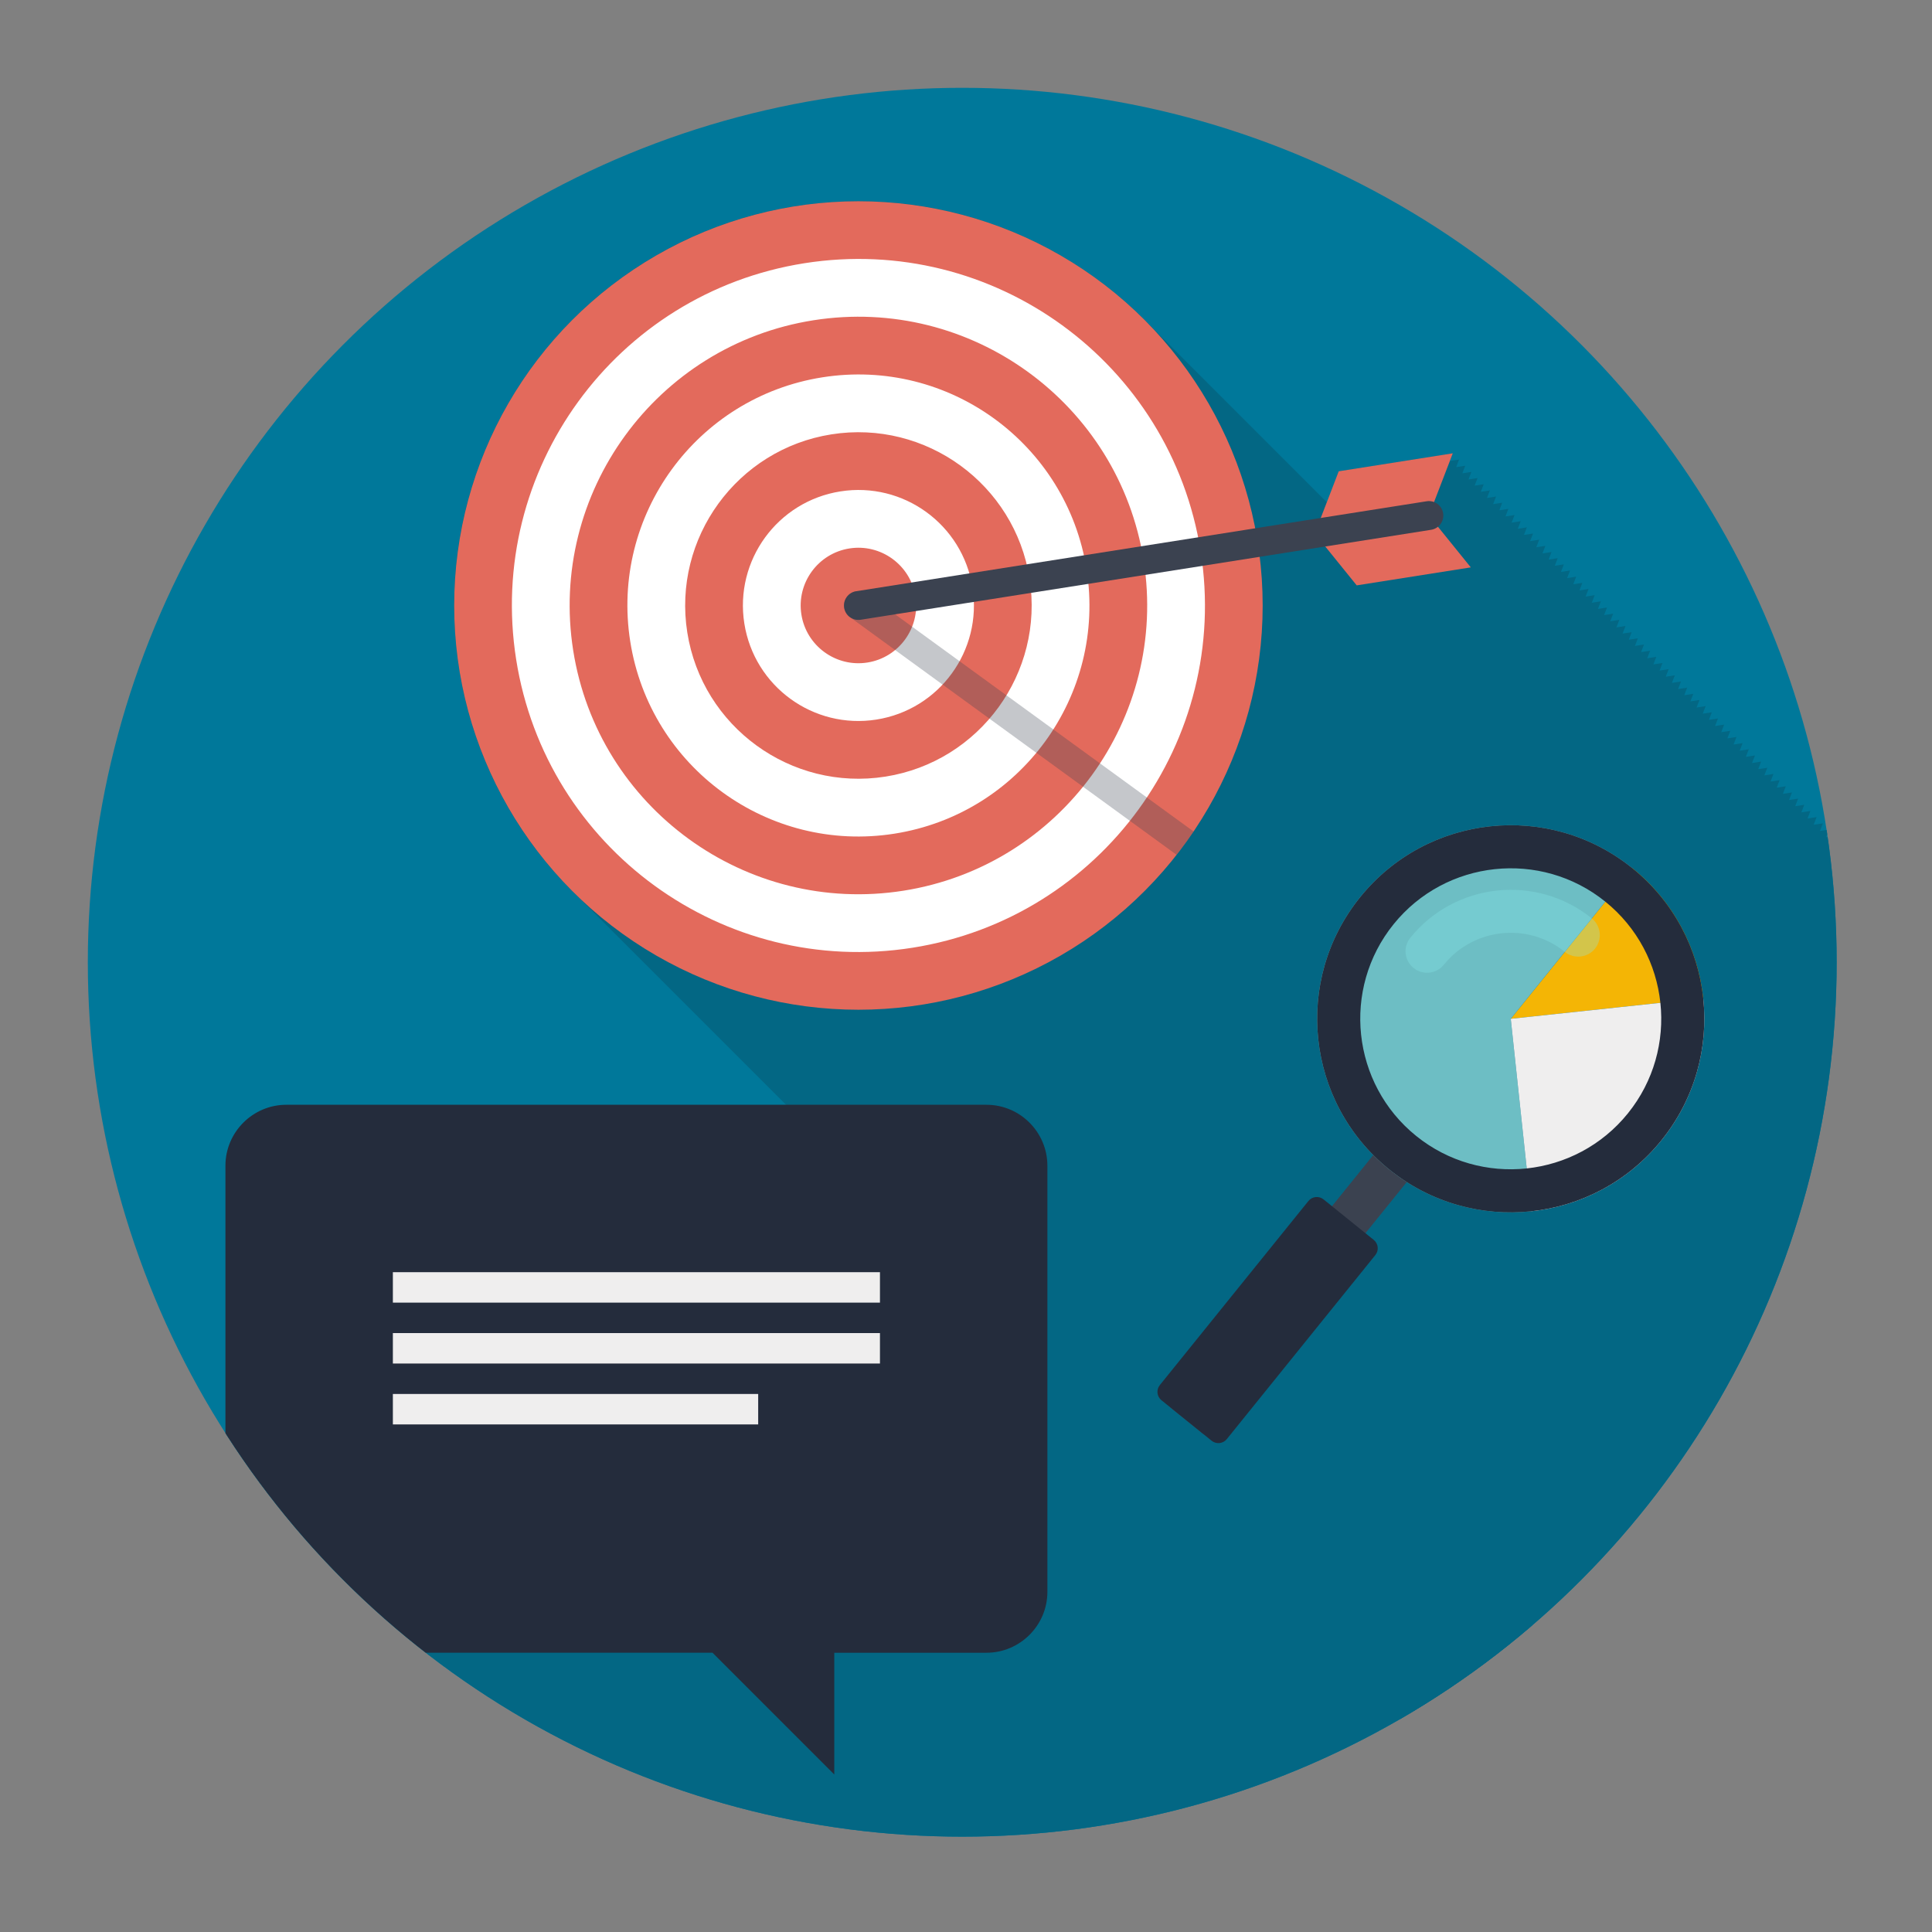 <?xml version="1.0" encoding="utf-8"?>
<!-- Generator: Adobe Illustrator 17.1.0, SVG Export Plug-In . SVG Version: 6.00 Build 0)  -->
<!DOCTYPE svg PUBLIC "-//W3C//DTD SVG 1.1//EN" "http://www.w3.org/Graphics/SVG/1.1/DTD/svg11.dtd">
<svg version="1.1" id="Layer_1" xmlns="http://www.w3.org/2000/svg" xmlns:xlink="http://www.w3.org/1999/xlink" x="0px" y="0px"
	 viewBox="-110 -98 220 220" style="enable-background:new -110 -98 220 220;" xml:space="preserve">
<rect x="-110" y="-98" width="220" height="220" fill="#808080" stroke="none"/>
<style type="text/css">
	.st0{fill:#00789A;}
	.st1{clip-path:url(#SVGID_2_);fill:#036784;}
	.st2{clip-path:url(#SVGID_4_);fill:#036784;}
	.st3{clip-path:url(#SVGID_6_);}
	.st4{fill:#3B4250;}
	.st5{fill:#242C3C;}
	.st6{fill:#F4B505;}
	.st7{fill:#6DBEC4;}
	.st8{fill:#EFEEEE;}
	.st9{opacity:0.3;}
	.st10{fill:#86EAEA;}
	.st11{clip-path:url(#SVGID_8_);}
	.st12{fill:#E36A5C;}
	.st13{fill:#FFFFFF;}
	.st14{opacity:0.3;clip-path:url(#SVGID_10_);}
	.st15{clip-path:url(#SVGID_12_);}
</style>
<g id="circle">
	<circle class="st0" cx="-0.429" cy="11.571" r="99.571"/>
</g>
<g>
	<g>
		<g>
			<defs>
				<circle id="SVGID_1_" cx="-0.429" cy="11.571" r="99.571"/>
			</defs>
			<clipPath id="SVGID_2_">
				<use xlink:href="#SVGID_1_"  style="overflow:visible;"/>
			</clipPath>
			<path class="st1" d="M233.723,142.85l-3.745-4.631
				c0.441-0.357,0.689-0.928,0.595-1.529c-0.085-0.538-0.424-0.97-0.874-1.202
				c-0.035-0.067-0.073-0.13-0.116-0.191l2.092-5.438l-1.035,0.163l0.333-0.865
				l-1.035,0.163l0.333-0.865l-1.035,0.163l0.333-0.865l-1.035,0.163l0.333-0.865
				l-1.035,0.163l0.333-0.865l-1.035,0.163l0.333-0.865l-1.035,0.163l0.333-0.865
				l-1.035,0.163l0.333-0.865l-1.035,0.163l0.333-0.865l-1.035,0.163l0.333-0.865
				l-1.035,0.163l0.333-0.865l-1.035,0.163l0.333-0.865l-1.035,0.163l0.333-0.865
				l-1.035,0.163l0.333-0.865l-1.035,0.163l0.333-0.865l-1.035,0.163l0.333-0.865
				l-1.035,0.163l0.333-0.865l-1.035,0.163l0.333-0.865l-1.035,0.163l0.333-0.865
				l-1.035,0.163l0.333-0.865l-1.035,0.163l0.333-0.865l-1.035,0.163l0.333-0.865
				l-1.035,0.163l0.333-0.865l-1.035,0.163l0.333-0.865l-1.035,0.163l0.333-0.865
				l-1.035,0.163l0.333-0.865l-1.035,0.163l0.333-0.865l-1.035,0.163l0.333-0.865
				l-1.035,0.163l0.333-0.865l-1.035,0.163l0.333-0.865l-1.035,0.163l0.333-0.865
				l-1.035,0.163l0.333-0.865l-1.035,0.163l0.333-0.865l-1.035,0.163l0.333-0.865
				l-1.035,0.163l0.333-0.865l-1.035,0.163l0.333-0.865l-1.035,0.163l0.333-0.865
				l-1.035,0.163l0.333-0.865l-1.035,0.163l0.333-0.865l-1.035,0.163l0.333-0.865
				l-1.035,0.163l0.333-0.865l-1.035,0.163l0.333-0.865l-1.035,0.163l0.333-0.865
				l-1.035,0.163l0.333-0.865l-1.035,0.163l0.333-0.865l-1.035,0.163l0.333-0.865
				l-1.035,0.163l0.333-0.865l-1.035,0.163l0.333-0.865l-1.035,0.163l0.333-0.865
				l-1.035,0.163l0.333-0.865l-1.035,0.163l0.333-0.865l-1.035,0.163l0.333-0.865
				l-1.035,0.163l0.333-0.865l-1.035,0.163l0.333-0.865l-1.035,0.163l0.333-0.865
				l-1.035,0.163l0.333-0.865l-1.035,0.163l0.333-0.865l-1.035,0.163l0.333-0.865
				l-1.035,0.163l0.333-0.865l-1.035,0.163l0.333-0.865l-1.035,0.163l0.333-0.865
				l-1.035,0.163l0.333-0.865l-1.035,0.163l0.333-0.865l-1.035,0.163l0.333-0.865
				l-1.035,0.163l0.333-0.865l-1.035,0.163l0.333-0.865l-1.035,0.163l0.333-0.865
				l-1.035,0.163l0.333-0.865l-1.035,0.163l0.333-0.865l-1.035,0.163l0.333-0.865
				l-1.035,0.163l0.333-0.865l-1.035,0.163l0.333-0.865l-1.035,0.163l0.333-0.865
				l-1.035,0.163l0.333-0.865l-1.035,0.163l0.333-0.865l-1.035,0.163l0.333-0.865
				l-1.035,0.163l0.333-0.865l-1.035,0.163l0.333-0.865l-1.035,0.163l0.333-0.865
				l-1.035,0.163l0.333-0.865l-1.035,0.163l0.333-0.865l-1.035,0.163l0.333-0.865
				l-1.035,0.163l0.333-0.865l-1.035,0.163l0.333-0.865l-1.035,0.163l0.333-0.865
				l-1.035,0.163l0.333-0.865l-1.035,0.163l0.333-0.865l-1.035,0.163l0.333-0.865
				l-1.035,0.163l0.333-0.865l-1.035,0.163l0.333-0.865l-1.035,0.163l0.333-0.865
				l-1.035,0.163l0.333-0.865l-1.035,0.163l0.333-0.865l-1.035,0.163l0.333-0.865
				l-1.035,0.163l0.333-0.865l-1.035,0.163l0.333-0.865l-1.035,0.163l0.333-0.865
				l-1.035,0.163l0.333-0.865l-1.035,0.163l0.333-0.865l-1.035,0.163l0.333-0.865
				l-1.035,0.163l0.333-0.865l-1.035,0.163l0.333-0.865l-1.035,0.163l0.333-0.865
				l-1.035,0.163l0.333-0.865l-1.035,0.163l0.333-0.865l-1.035,0.163l0.333-0.865
				l-1.035,0.163l0.333-0.865l-1.035,0.163l0.333-0.865l-1.035,0.163l0.333-0.865
				l-1.035,0.163l0.333-0.865l-1.035,0.163l0.333-0.865l-1.035,0.163l0.333-0.865
				l-1.035,0.163l0.333-0.865l-1.035,0.163l0.333-0.865l-1.035,0.163l0.333-0.865
				l-1.035,0.163l0.333-0.865l-1.035,0.163l0.333-0.865l-1.035,0.163l0.333-0.865
				l-1.035,0.163l0.333-0.865l-1.035,0.163l0.333-0.865l-1.035,0.163l0.333-0.865
				l-1.035,0.163l0.333-0.865l-1.035,0.163l0.333-0.865l-1.035,0.163l0.333-0.865
				l-1.035,0.163l0.333-0.865l-1.035,0.163l0.333-0.865l-1.035,0.163l0.333-0.865
				l-1.035,0.163l0.333-0.865l-1.035,0.163l0.333-0.865l-1.035,0.163l0.333-0.865
				l-1.035,0.163l0.333-0.865l-1.035,0.163l0.333-0.865l-1.035,0.163l0.333-0.865
				l-1.035,0.163l0.333-0.865l-1.035,0.163l0.333-0.865l-1.035,0.163l0.333-0.865
				l-1.035,0.163l0.333-0.865l-1.035,0.163l0.333-0.865L133.742,33.124l0.333-0.865
				l-1.035,0.163l0.333-0.865l-1.035,0.163l0.333-0.865l-1.035,0.163l0.333-0.865
				l-1.035,0.163l0.333-0.865l-1.035,0.163l0.333-0.865l-1.035,0.163l0.333-0.865
				l-1.035,0.163l0.333-0.865l-1.035,0.163l0.333-0.865l-1.035,0.163l0.333-0.865
				l-1.035,0.163l0.333-0.865l-1.035,0.163l0.333-0.865l-1.035,0.163l0.333-0.865
				l-1.035,0.163l0.333-0.865l-1.035,0.163l0.333-0.865l-1.035,0.163l0.333-0.865
				l-1.035,0.163l0.333-0.865l-1.035,0.163l0.333-0.865l-1.035,0.163l0.333-0.865
				l-1.035,0.163l0.333-0.865l-1.035,0.163l0.333-0.865l-1.035,0.163l0.333-0.865
				l-1.035,0.163l0.333-0.865l-1.035,0.163l0.333-0.865l-1.035,0.163l0.333-0.865
				l-1.035,0.163l0.333-0.865l-1.035,0.163l0.333-0.865l-1.035,0.163l0.333-0.865
				l-1.035,0.163l0.333-0.865l-1.035,0.163l0.333-0.865l-1.035,0.163l0.333-0.865
				l-1.035,0.163l0.333-0.865l-1.035,0.163l0.333-0.865l-1.035,0.163l0.333-0.865
				l-1.035,0.163l0.333-0.865l-1.035,0.163l0.333-0.865l-1.035,0.163l0.333-0.865
				l-1.035,0.163l0.333-0.865l-1.035,0.163l0.333-0.865l-1.035,0.163l0.333-0.865
				l-1.035,0.163l0.333-0.865l-1.035,0.163l0.333-0.865l-1.035,0.163l0.333-0.865
				l-1.035,0.163l0.333-0.865l-1.035,0.163l0.333-0.865l-1.035,0.163l0.333-0.865
				l-1.035,0.163l0.333-0.865l-1.035,0.163l0.333-0.865l-1.035,0.163l0.333-0.865
				l-1.035,0.163l0.333-0.865l-1.035,0.163l0.333-0.865l-1.035,0.163l0.333-0.865
				l-1.035,0.163l0.333-0.865L96.528-4.091l0.333-0.865L95.826-4.793l0.333-0.865
				l-1.035,0.163l0.333-0.865l-1.035,0.163l0.333-0.865l-1.035,0.163l0.333-0.865
				l-1.035,0.163l0.333-0.865L92.315-8.304l0.333-0.865l-1.035,0.163l0.333-0.865
				l-1.035,0.163l0.333-0.865l-1.035,0.163l0.333-0.865L89.507-11.112l0.333-0.865
				l-1.035,0.163l0.333-0.865l-1.035,0.163l0.333-0.865l-1.035,0.163l0.333-0.865
				l-1.035,0.163l0.333-0.865l-1.035,0.163l0.333-0.865l-1.035,0.163l0.333-0.865
				l-1.035,0.163l0.333-0.865l-1.035,0.163l0.333-0.865l-1.035,0.163l0.333-0.865
				l-1.035,0.163l0.333-0.865l-1.035,0.163l0.333-0.865l-1.035,0.163l0.333-0.865
				l-1.035,0.163l0.333-0.865l-1.035,0.163l0.333-0.865l-1.035,0.163l0.333-0.865
				l-1.035,0.163l0.333-0.865l-1.035,0.163l0.333-0.865l-1.035,0.163l0.333-0.865
				l-1.035,0.163l0.333-0.865l-1.035,0.163l0.333-0.865l-1.035,0.163l0.333-0.865
				l-1.035,0.163l0.333-0.865l-1.035,0.163l0.333-0.865l-1.035,0.163l0.333-0.865
				l-1.035,0.163l0.333-0.865l-1.035,0.163l0.333-0.865l-1.035,0.163l0.333-0.865
				l-1.035,0.163l0.333-0.865l-1.035,0.163l0.333-0.865l-1.035,0.163l0.333-0.865
				l-1.035,0.163l0.333-0.865l-1.035,0.163l0.333-0.865l-1.035,0.163l0.333-0.865
				l-1.035,0.163l0.333-0.865l-1.035,0.163l0.333-0.865l-1.035,0.163l0.333-0.865
				l-1.035,0.163l0.333-0.865l-1.035,0.163l0.333-0.865l-1.035,0.163l0.333-0.865
				l-1.035,0.163l0.333-0.865l-1.035,0.163l0.333-0.865l-1.035,0.163l0.333-0.865
				l-1.035,0.163l0.333-0.865l-1.035,0.163l0.333-0.865l-1.035,0.163l0.333-0.865
				l-1.035,0.163l0.333-0.865l-1.035,0.163l0.333-0.865l-1.035,0.163l0.333-0.865
				l-1.035,0.163l0.333-0.865l-12.992,2.049l-1.355,3.521
				c-0.004-0.004-0.008-0.008-0.012-0.012c-0.231-0.237-0.466-0.47-0.702-0.702
				c-0.232-0.237-0.466-0.471-0.703-0.703c-0.231-0.237-0.465-0.47-0.701-0.701
				c-0.231-0.237-0.466-0.47-0.702-0.702c-0.231-0.237-0.466-0.47-0.702-0.702
				c-0.231-0.237-0.466-0.47-0.702-0.702c-0.231-0.237-0.466-0.47-0.702-0.702
				c-0.231-0.237-0.466-0.47-0.702-0.702c-0.231-0.237-0.466-0.47-0.702-0.702
				c-0.232-0.237-0.466-0.471-0.703-0.703c-0.231-0.237-0.466-0.47-0.702-0.702
				c-0.231-0.237-0.466-0.47-0.702-0.702c-0.232-0.237-0.466-0.471-0.703-0.703
				c-0.231-0.237-0.466-0.47-0.702-0.702c-0.231-0.237-0.466-0.47-0.702-0.702
				c-0.232-0.237-0.466-0.471-0.703-0.703c-0.231-0.237-0.466-0.47-0.702-0.702
				c-0.231-0.237-0.466-0.47-0.702-0.702c-0.232-0.237-0.466-0.471-0.703-0.703
				c-0.231-0.237-0.466-0.47-0.702-0.702c-0.232-0.237-0.466-0.471-0.703-0.703
				c-0.231-0.237-0.465-0.47-0.701-0.701c-0.231-0.237-0.466-0.47-0.702-0.702
				c-0.231-0.237-0.466-0.47-0.702-0.702c-0.231-0.237-0.466-0.47-0.702-0.702
				c-0.232-0.237-0.466-0.471-0.703-0.703c-0.231-0.237-0.466-0.47-0.702-0.702
				c-0.231-0.237-0.466-0.47-0.702-0.702c-0.232-0.237-0.466-0.471-0.703-0.703
				C10.644-71.499-4.101-76.939-19.421-74.523
				c-25.112,3.96-42.26,27.529-38.3,52.641
				c1.6,10.144,6.4,18.988,13.209,25.667c0.231,0.237,0.466,0.47,0.702,0.702
				c0.232,0.237,0.466,0.471,0.703,0.703c0.231,0.237,0.466,0.47,0.702,0.702
				c0.231,0.237,0.466,0.47,0.702,0.702c0.232,0.237,0.466,0.471,0.703,0.703
				c0.231,0.237,0.466,0.47,0.702,0.702c0.231,0.237,0.466,0.47,0.702,0.702
				c0.232,0.237,0.466,0.471,0.703,0.703c0.231,0.237,0.466,0.47,0.702,0.702
				c0.231,0.237,0.466,0.47,0.702,0.702c0.232,0.237,0.466,0.471,0.703,0.703
				c0.231,0.237,0.466,0.47,0.702,0.702c0.231,0.237,0.466,0.47,0.702,0.702
				c0.231,0.237,0.466,0.47,0.702,0.702c0.232,0.237,0.467,0.471,0.703,0.703
				c0.231,0.236,0.465,0.47,0.701,0.701c0.231,0.237,0.466,0.47,0.702,0.702
				c0.232,0.237,0.466,0.471,0.703,0.703c0.231,0.237,0.466,0.47,0.702,0.702
				c0.231,0.237,0.466,0.47,0.702,0.702c0.232,0.237,0.466,0.471,0.703,0.703
				c0.231,0.237,0.466,0.47,0.702,0.702c0.231,0.237,0.466,0.47,0.702,0.702
				c0.232,0.237,0.466,0.471,0.703,0.703c0.231,0.237,0.466,0.47,0.702,0.702
				c0.231,0.237,0.466,0.47,0.702,0.702c0.232,0.237,0.466,0.471,0.703,0.703
				c0.231,0.237,0.466,0.47,0.702,0.702c0.231,0.237,0.466,0.47,0.702,0.702
				c0.232,0.237,0.466,0.471,0.703,0.703c0.231,0.237,0.466,0.47,0.702,0.702
				c0.231,0.237,0.466,0.47,0.702,0.702c0.231,0.237,0.466,0.47,0.702,0.702
				c0.232,0.237,0.466,0.471,0.703,0.703c0.231,0.237,0.466,0.47,0.702,0.702
				c0.231,0.237,0.466,0.47,0.702,0.702c0.232,0.237,0.466,0.471,0.703,0.703
				c0.231,0.237,0.466,0.47,0.702,0.702c0.231,0.237,0.466,0.47,0.702,0.702
				c0.232,0.237,0.466,0.471,0.703,0.703c0.231,0.237,0.466,0.47,0.702,0.702
				c0.231,0.237,0.466,0.47,0.702,0.702c0.232,0.237,0.466,0.471,0.703,0.703
				c0.231,0.237,0.466,0.47,0.702,0.702c0.231,0.237,0.466,0.47,0.702,0.702
				c0.232,0.237,0.466,0.471,0.703,0.703c0.231,0.237,0.466,0.47,0.702,0.702
				c0.231,0.237,0.466,0.47,0.702,0.702c0.231,0.237,0.466,0.47,0.702,0.702
				c0.232,0.237,0.467,0.471,0.703,0.703c0.231,0.236,0.465,0.47,0.701,0.701
				c0.231,0.237,0.466,0.47,0.702,0.702c0.232,0.237,0.466,0.471,0.703,0.703
				c0.231,0.237,0.466,0.47,0.702,0.702c0.231,0.237,0.466,0.47,0.702,0.702
				c0.232,0.237,0.466,0.471,0.703,0.703c0.231,0.237,0.466,0.47,0.702,0.702
				c0.231,0.237,0.466,0.47,0.702,0.702c0.232,0.237,0.466,0.471,0.703,0.703
				c0.231,0.237,0.466,0.47,0.702,0.702c0.231,0.237,0.466,0.47,0.702,0.702
				c0.232,0.237,0.466,0.471,0.703,0.703c0.231,0.237,0.466,0.47,0.702,0.702
				c0.231,0.237,0.466,0.47,0.702,0.702c0.232,0.237,0.466,0.471,0.703,0.703
				c0.231,0.237,0.466,0.47,0.702,0.702c0.231,0.237,0.466,0.47,0.702,0.702
				c0.231,0.237,0.466,0.47,0.702,0.702c0.232,0.237,0.467,0.471,0.703,0.703
				c0.231,0.236,0.465,0.47,0.701,0.701c0.231,0.237,0.466,0.47,0.702,0.702
				c0.232,0.237,0.466,0.471,0.703,0.703c0.231,0.237,0.466,0.47,0.702,0.702
				c0.231,0.237,0.466,0.47,0.702,0.702c0.232,0.237,0.466,0.471,0.703,0.703
				c0.231,0.237,0.466,0.47,0.702,0.702c0.231,0.237,0.466,0.47,0.702,0.702
				c0.232,0.237,0.466,0.471,0.703,0.703c0.231,0.237,0.466,0.47,0.702,0.702
				c0.231,0.237,0.466,0.47,0.702,0.702c0.232,0.237,0.466,0.471,0.703,0.703
				c0.231,0.237,0.466,0.47,0.702,0.702c0.231,0.237,0.466,0.47,0.702,0.702
				c0.232,0.237,0.466,0.471,0.703,0.703c0.231,0.237,0.466,0.47,0.702,0.702
				c0.231,0.237,0.466,0.47,0.702,0.702c0.231,0.237,0.466,0.47,0.702,0.702
				c0.232,0.237,0.466,0.471,0.703,0.703c0.231,0.237,0.466,0.47,0.702,0.702
				c0.231,0.237,0.466,0.47,0.702,0.702c0.232,0.237,0.466,0.471,0.703,0.703
				c0.231,0.237,0.466,0.47,0.702,0.702c0.231,0.237,0.466,0.47,0.702,0.702
				c0.232,0.237,0.466,0.471,0.703,0.703c0.231,0.237,0.466,0.47,0.702,0.702
				c0.231,0.237,0.466,0.47,0.702,0.702c0.232,0.237,0.466,0.471,0.703,0.703
				c0.231,0.237,0.466,0.47,0.702,0.702c0.231,0.237,0.466,0.47,0.702,0.702
				c0.232,0.237,0.466,0.471,0.703,0.703c0.231,0.237,0.466,0.47,0.702,0.702
				c0.231,0.237,0.466,0.47,0.702,0.702c0.231,0.237,0.466,0.47,0.702,0.702
				c0.232,0.237,0.467,0.471,0.703,0.703c0.231,0.236,0.465,0.47,0.701,0.701
				c0.231,0.237,0.466,0.47,0.702,0.702c0.232,0.237,0.466,0.471,0.703,0.703
				c0.231,0.237,0.466,0.47,0.702,0.702c0.231,0.237,0.466,0.47,0.702,0.702
				c0.232,0.237,0.466,0.471,0.703,0.703c0.231,0.237,0.466,0.47,0.702,0.702
				c0.231,0.237,0.466,0.47,0.702,0.702c0.232,0.237,0.466,0.471,0.703,0.703
				c0.231,0.237,0.466,0.47,0.702,0.702c0.231,0.237,0.466,0.47,0.702,0.702
				c0.232,0.237,0.466,0.471,0.703,0.703c0.231,0.237,0.466,0.47,0.702,0.702
				c0.231,0.237,0.466,0.47,0.702,0.702c0.232,0.237,0.466,0.471,0.703,0.703
				c0.231,0.237,0.466,0.47,0.702,0.702c0.231,0.237,0.466,0.47,0.702,0.702
				c0.231,0.237,0.466,0.47,0.702,0.702c0.232,0.237,0.467,0.471,0.703,0.703
				c0.231,0.236,0.465,0.47,0.701,0.701c0.231,0.237,0.466,0.47,0.702,0.702
				c0.232,0.237,0.466,0.471,0.703,0.703c0.231,0.237,0.466,0.47,0.702,0.702
				c0.231,0.237,0.466,0.47,0.702,0.702c0.232,0.237,0.466,0.471,0.703,0.703
				c0.231,0.237,0.466,0.47,0.702,0.702c0.231,0.237,0.466,0.47,0.702,0.702
				c0.232,0.237,0.466,0.471,0.703,0.703c0.231,0.237,0.466,0.47,0.702,0.702
				c0.231,0.237,0.466,0.47,0.702,0.702c0.232,0.237,0.466,0.471,0.703,0.703
				c0.231,0.237,0.466,0.47,0.702,0.702c0.231,0.237,0.466,0.47,0.702,0.702
				c0.232,0.237,0.466,0.471,0.703,0.703c0.232,0.237,0.466,0.471,0.703,0.703
				c0.231,0.236,0.465,0.47,0.701,0.701c0.231,0.237,0.466,0.47,0.702,0.702
				c0.232,0.237,0.466,0.471,0.703,0.703c0.231,0.237,0.466,0.47,0.702,0.702
				c0.231,0.237,0.466,0.47,0.702,0.702c0.232,0.237,0.466,0.471,0.703,0.703
				c0.231,0.237,0.466,0.47,0.702,0.702c0.231,0.237,0.466,0.47,0.702,0.702
				c0.232,0.237,0.466,0.471,0.703,0.703c0.231,0.237,0.466,0.47,0.702,0.702
				c0.231,0.237,0.466,0.47,0.702,0.702c0.232,0.237,0.466,0.471,0.703,0.703
				c0.231,0.237,0.466,0.47,0.702,0.702c0.231,0.237,0.466,0.47,0.702,0.702
				c0.232,0.237,0.466,0.471,0.703,0.703c0.231,0.237,0.466,0.47,0.702,0.702
				c0.231,0.237,0.466,0.47,0.702,0.702c0.231,0.237,0.466,0.47,0.702,0.702
				c0.232,0.237,0.467,0.471,0.703,0.703c0.231,0.236,0.465,0.47,0.701,0.701
				c0.231,0.237,0.466,0.47,0.702,0.702c0.232,0.237,0.466,0.471,0.703,0.703
				c0.231,0.237,0.466,0.47,0.702,0.702c0.231,0.237,0.466,0.47,0.702,0.702
				c0.232,0.237,0.466,0.471,0.703,0.703c0.231,0.237,0.466,0.47,0.702,0.702
				c0.231,0.237,0.466,0.47,0.702,0.702c0.232,0.237,0.466,0.471,0.703,0.703
				c0.231,0.237,0.466,0.47,0.702,0.702c0.231,0.237,0.466,0.47,0.702,0.702
				c0.232,0.237,0.466,0.471,0.703,0.703c0.231,0.237,0.466,0.47,0.702,0.702
				c0.231,0.237,0.466,0.47,0.702,0.702c0.232,0.237,0.466,0.471,0.703,0.703
				c0.231,0.237,0.466,0.47,0.702,0.702c0.231,0.237,0.466,0.47,0.702,0.702
				c0.231,0.237,0.466,0.47,0.702,0.702c0.232,0.237,0.467,0.471,0.703,0.703
				c0.231,0.236,0.465,0.47,0.701,0.701c0.231,0.237,0.466,0.47,0.702,0.702
				c0.232,0.237,0.466,0.471,0.703,0.703c0.231,0.237,0.466,0.47,0.702,0.702
				c0.231,0.237,0.466,0.47,0.702,0.702c0.232,0.237,0.466,0.471,0.703,0.703
				c0.231,0.237,0.466,0.47,0.702,0.702c0.231,0.237,0.466,0.47,0.702,0.702
				c0.232,0.237,0.466,0.471,0.703,0.703c0.231,0.237,0.466,0.47,0.702,0.702
				c0.231,0.237,0.466,0.47,0.702,0.702c0.232,0.237,0.466,0.471,0.703,0.703
				c0.231,0.237,0.466,0.47,0.702,0.702c0.231,0.237,0.466,0.47,0.702,0.702
				c0.232,0.237,0.466,0.471,0.703,0.703c0.232,0.237,0.466,0.471,0.703,0.703
				c0.231,0.236,0.465,0.47,0.701,0.701c0.231,0.237,0.466,0.47,0.702,0.702
				c0.232,0.237,0.466,0.471,0.703,0.703c0.231,0.237,0.466,0.47,0.702,0.702
				c0.231,0.237,0.466,0.47,0.702,0.702c0.232,0.237,0.466,0.471,0.703,0.703
				c0.231,0.237,0.466,0.47,0.702,0.702c0.231,0.237,0.466,0.47,0.702,0.702
				c0.232,0.237,0.466,0.471,0.703,0.703c0.231,0.237,0.466,0.47,0.702,0.702
				c0.231,0.237,0.466,0.47,0.702,0.702c0.232,0.237,0.466,0.471,0.703,0.703
				c0.231,0.237,0.466,0.47,0.702,0.702c0.231,0.237,0.466,0.47,0.702,0.702
				c0.232,0.237,0.466,0.471,0.703,0.703c0.231,0.237,0.466,0.47,0.702,0.702
				c0.231,0.237,0.466,0.47,0.702,0.702c0.231,0.237,0.466,0.47,0.702,0.702
				c0.232,0.237,0.467,0.471,0.703,0.703c0.231,0.236,0.465,0.47,0.701,0.701
				c0.231,0.237,0.466,0.47,0.702,0.702c0.232,0.237,0.466,0.471,0.703,0.703
				c0.231,0.237,0.466,0.47,0.702,0.702c0.231,0.237,0.466,0.47,0.702,0.702
				c0.232,0.237,0.466,0.471,0.703,0.703c0.231,0.237,0.466,0.47,0.702,0.702
				c0.231,0.237,0.466,0.47,0.702,0.702c0.232,0.237,0.466,0.471,0.703,0.703
				c0.231,0.237,0.466,0.47,0.702,0.702c0.231,0.237,0.466,0.47,0.702,0.702
				c0.232,0.237,0.466,0.471,0.703,0.703c0.231,0.237,0.466,0.47,0.702,0.702
				c0.231,0.237,0.466,0.47,0.702,0.702c0.232,0.237,0.466,0.471,0.703,0.703
				c0.231,0.237,0.466,0.47,0.702,0.702c0.231,0.237,0.466,0.47,0.702,0.702
				c0.231,0.237,0.466,0.47,0.702,0.702c0.232,0.237,0.467,0.471,0.703,0.703
				c0.231,0.236,0.465,0.47,0.701,0.701c0.231,0.237,0.466,0.47,0.702,0.702
				c0.232,0.237,0.466,0.471,0.703,0.703c0.231,0.237,0.466,0.47,0.702,0.702
				c0.231,0.237,0.466,0.47,0.702,0.702c0.232,0.237,0.466,0.471,0.703,0.703
				c0.231,0.237,0.466,0.47,0.702,0.702c0.231,0.237,0.466,0.47,0.702,0.702
				c0.232,0.237,0.466,0.471,0.703,0.703c0.231,0.237,0.466,0.47,0.702,0.702
				c0.231,0.237,0.466,0.47,0.702,0.702c0.232,0.237,0.466,0.471,0.703,0.703
				c0.231,0.237,0.466,0.47,0.702,0.702c0.231,0.237,0.466,0.47,0.702,0.702
				c0.232,0.237,0.466,0.471,0.703,0.703c0.232,0.237,0.466,0.471,0.703,0.703
				c0.231,0.236,0.465,0.47,0.701,0.701c0.231,0.237,0.466,0.47,0.702,0.702
				c0.232,0.237,0.466,0.471,0.703,0.703
				c10.069,10.311,24.814,15.751,40.134,13.335
				c11.972-1.888,22.131-8.235,29.059-17.078l15.445,11.237
				c0.367,0.267,0.808,0.36,1.223,0.295c0.416-0.066,0.806-0.29,1.073-0.657
				c0.534-0.734,0.372-1.762-0.362-2.296l-0.238-0.173
				c-0.112-0.202-0.266-0.385-0.465-0.529l-0.238-0.173
				c-0.112-0.202-0.266-0.385-0.465-0.529l-0.238-0.173
				c-0.112-0.202-0.266-0.385-0.465-0.529l-0.238-0.173
				c-0.112-0.202-0.266-0.385-0.465-0.529l-0.237-0.173
				c-0.113-0.202-0.266-0.385-0.465-0.529l-0.238-0.173
				c-0.113-0.202-0.266-0.385-0.465-0.529l-0.238-0.173
				c-0.112-0.202-0.266-0.385-0.465-0.529l-0.238-0.173
				c-0.112-0.202-0.266-0.385-0.465-0.529l-0.238-0.173
				c-0.112-0.202-0.266-0.385-0.465-0.529l-0.238-0.173
				c-0.112-0.202-0.266-0.385-0.465-0.529l-0.238-0.173
				c-0.112-0.202-0.266-0.385-0.465-0.529l-0.238-0.173
				c-0.113-0.202-0.266-0.385-0.465-0.529l-0.238-0.173
				c-0.113-0.202-0.266-0.385-0.465-0.529l-0.238-0.173
				c-0.112-0.202-0.266-0.385-0.465-0.529l-0.238-0.173
				c-0.112-0.202-0.266-0.385-0.465-0.529l-0.238-0.173
				c-0.112-0.202-0.266-0.385-0.465-0.529l-0.238-0.173
				c-0.112-0.202-0.266-0.385-0.465-0.529l-0.238-0.173
				c-0.112-0.202-0.266-0.385-0.465-0.529l-0.238-0.173
				c-0.113-0.202-0.266-0.385-0.465-0.529l-0.238-0.173
				c-0.064-0.115-0.141-0.224-0.234-0.323c4.884-8.391,7.155-18.368,5.899-28.675
				l6.75-1.064l0.083,0.103l0.119-0.019l0.583,0.721l0.119-0.019l0.583,0.721
				l0.119-0.019l0.583,0.721l0.119-0.019l0.583,0.721l0.119-0.019l0.583,0.721
				l0.119-0.019l0.583,0.721L233.723,142.85z"/>
		</g>
		<g>
			<defs>
				<circle id="SVGID_3_" cx="-0.429" cy="11.571" r="99.571"/>
			</defs>
			<clipPath id="SVGID_4_">
				<use xlink:href="#SVGID_3_"  style="overflow:visible;"/>
			</clipPath>
			<path class="st2" d="M183.104,205.745c-0.217-0.25-0.452-0.485-0.702-0.702
				c-0.217-0.25-0.452-0.485-0.702-0.702c-0.217-0.25-0.452-0.485-0.702-0.702
				c-0.217-0.25-0.452-0.485-0.702-0.702c-0.217-0.25-0.452-0.485-0.702-0.702
				c-0.217-0.251-0.452-0.485-0.702-0.702c-0.217-0.25-0.452-0.485-0.702-0.702
				c-0.217-0.25-0.452-0.485-0.702-0.702c-0.217-0.251-0.452-0.485-0.702-0.702
				c-0.217-0.25-0.452-0.485-0.702-0.702c-0.217-0.25-0.452-0.485-0.702-0.702
				c-0.217-0.251-0.452-0.485-0.702-0.702c-0.217-0.25-0.452-0.485-0.702-0.702
				c-0.217-0.25-0.452-0.485-0.702-0.702c-0.217-0.251-0.452-0.485-0.702-0.702
				c-0.217-0.25-0.452-0.485-0.702-0.702c-0.217-0.25-0.452-0.485-0.702-0.702
				c-0.217-0.25-0.452-0.485-0.702-0.702c-0.217-0.25-0.452-0.485-0.702-0.702
				c-0.217-0.25-0.452-0.485-0.702-0.702c-0.217-0.25-0.452-0.485-0.702-0.702
				c-0.217-0.25-0.452-0.485-0.702-0.702c-0.217-0.25-0.452-0.485-0.702-0.702
				c-0.217-0.25-0.452-0.485-0.702-0.702c-0.217-0.251-0.452-0.485-0.702-0.702
				c-0.217-0.25-0.452-0.485-0.702-0.702c-0.217-0.25-0.452-0.485-0.702-0.702
				c-0.217-0.251-0.452-0.485-0.702-0.702c-0.217-0.25-0.452-0.485-0.702-0.702
				c-0.217-0.25-0.452-0.485-0.702-0.702c-0.217-0.251-0.452-0.485-0.702-0.702
				c-0.217-0.25-0.452-0.485-0.702-0.702c-0.217-0.25-0.452-0.485-0.702-0.702
				c-0.217-0.251-0.452-0.485-0.702-0.702c-0.217-0.25-0.452-0.485-0.702-0.702
				c-0.217-0.25-0.452-0.485-0.702-0.702c-0.217-0.25-0.452-0.485-0.702-0.702
				c-0.217-0.25-0.452-0.485-0.702-0.702c-0.217-0.25-0.452-0.485-0.702-0.702
				c-0.217-0.25-0.452-0.485-0.702-0.702c-0.217-0.251-0.452-0.485-0.702-0.702
				c-0.217-0.25-0.452-0.485-0.702-0.702c-0.217-0.25-0.452-0.485-0.702-0.702
				c-0.217-0.251-0.452-0.485-0.702-0.702c-0.217-0.25-0.452-0.485-0.702-0.702
				c-0.217-0.25-0.452-0.485-0.702-0.702c-0.217-0.251-0.452-0.485-0.702-0.702
				c-0.217-0.25-0.452-0.485-0.702-0.702c-0.217-0.25-0.452-0.485-0.702-0.702
				c-0.217-0.251-0.452-0.485-0.702-0.702c-0.217-0.25-0.452-0.485-0.702-0.702
				c-0.217-0.25-0.452-0.485-0.702-0.702c-0.217-0.251-0.452-0.485-0.702-0.702
				c-0.217-0.25-0.452-0.485-0.702-0.702c-0.217-0.25-0.452-0.485-0.702-0.702
				c-0.217-0.25-0.452-0.485-0.702-0.702c-0.217-0.25-0.452-0.485-0.702-0.702
				c-0.217-0.25-0.452-0.485-0.702-0.702c-0.217-0.25-0.452-0.485-0.702-0.702
				c-0.217-0.251-0.452-0.485-0.702-0.702c-0.217-0.25-0.452-0.485-0.702-0.702
				c-0.217-0.25-0.452-0.485-0.702-0.702c-0.217-0.251-0.452-0.485-0.702-0.702
				c-0.217-0.25-0.452-0.485-0.702-0.702c-0.217-0.25-0.452-0.485-0.702-0.702
				c-0.217-0.251-0.452-0.485-0.702-0.702c-0.217-0.25-0.452-0.485-0.702-0.702
				c-0.217-0.25-0.452-0.485-0.702-0.702c-0.217-0.251-0.452-0.485-0.702-0.702
				c-0.217-0.25-0.452-0.485-0.702-0.702c-0.217-0.25-0.452-0.485-0.702-0.702
				c-0.217-0.25-0.452-0.485-0.702-0.702c-0.217-0.25-0.452-0.485-0.702-0.702
				c-0.217-0.25-0.452-0.485-0.702-0.702c-0.217-0.25-0.452-0.485-0.702-0.702
				c-0.217-0.25-0.452-0.485-0.702-0.702c-0.217-0.25-0.452-0.485-0.702-0.702
				c-0.217-0.25-0.452-0.485-0.702-0.702c-0.217-0.251-0.452-0.485-0.702-0.702
				c-0.217-0.25-0.452-0.485-0.702-0.702c-0.217-0.25-0.452-0.485-0.702-0.702
				c-0.217-0.251-0.452-0.485-0.702-0.702c-0.217-0.25-0.452-0.485-0.702-0.702
				c-0.217-0.25-0.452-0.485-0.702-0.702c-0.217-0.251-0.452-0.485-0.702-0.702
				c-0.217-0.25-0.452-0.485-0.702-0.702c-0.217-0.25-0.452-0.485-0.702-0.702
				c-0.217-0.251-0.452-0.485-0.702-0.702c-0.217-0.25-0.452-0.485-0.702-0.702
				c-0.217-0.25-0.452-0.485-0.702-0.702c-0.217-0.25-0.452-0.485-0.702-0.702
				c-0.217-0.25-0.452-0.485-0.702-0.702c-0.217-0.25-0.452-0.485-0.702-0.702
				c-0.217-0.25-0.452-0.485-0.702-0.702c-0.217-0.251-0.452-0.485-0.702-0.702
				c-0.217-0.25-0.452-0.485-0.702-0.702c-0.217-0.25-0.452-0.485-0.702-0.702
				c-0.217-0.251-0.452-0.485-0.702-0.702c-0.217-0.25-0.452-0.485-0.702-0.702
				c-0.217-0.25-0.452-0.485-0.702-0.702c-0.217-0.251-0.452-0.485-0.702-0.702
				c-0.217-0.25-0.452-0.485-0.702-0.702c-0.217-0.25-0.452-0.485-0.702-0.702
				c-0.217-0.251-0.452-0.485-0.702-0.702c-0.217-0.25-0.452-0.485-0.702-0.702
				c-0.217-0.25-0.452-0.485-0.702-0.702c-0.217-0.251-0.452-0.485-0.702-0.702
				c-0.217-0.25-0.452-0.485-0.702-0.702c-0.217-0.25-0.452-0.485-0.702-0.702
				c-0.217-0.25-0.452-0.485-0.702-0.702c-0.217-0.25-0.452-0.485-0.702-0.702
				c-0.217-0.25-0.452-0.485-0.702-0.702c-0.217-0.25-0.452-0.485-0.702-0.702
				c-0.217-0.251-0.452-0.485-0.702-0.702c-0.217-0.25-0.452-0.485-0.702-0.702
				c-0.217-0.25-0.452-0.485-0.702-0.702c-0.217-0.251-0.452-0.485-0.702-0.702
				c-0.217-0.25-0.452-0.485-0.702-0.702c-0.217-0.25-0.452-0.485-0.702-0.702
				c-0.217-0.251-0.452-0.485-0.702-0.702c-0.217-0.25-0.452-0.485-0.702-0.702
				c-0.217-0.25-0.452-0.485-0.702-0.702c-0.217-0.251-0.452-0.485-0.702-0.702
				c-0.217-0.25-0.452-0.485-0.702-0.702c-0.217-0.25-0.452-0.485-0.702-0.702
				c-0.217-0.25-0.452-0.485-0.702-0.702c-0.217-0.25-0.452-0.485-0.702-0.702
				c-0.217-0.25-0.452-0.485-0.702-0.702c-0.217-0.25-0.452-0.485-0.702-0.702
				c-0.217-0.25-0.452-0.485-0.702-0.702c-0.217-0.25-0.452-0.485-0.702-0.702
				c-0.217-0.25-0.452-0.485-0.702-0.702c-0.217-0.251-0.452-0.485-0.702-0.702
				c-0.217-0.25-0.452-0.485-0.702-0.702c-0.217-0.25-0.452-0.485-0.702-0.702
				c-0.217-0.251-0.452-0.485-0.702-0.702c-0.217-0.25-0.452-0.485-0.702-0.702
				c-0.217-0.25-0.452-0.485-0.702-0.702c-0.217-0.251-0.452-0.485-0.702-0.702
				c-0.217-0.25-0.452-0.485-0.702-0.702c-0.217-0.25-0.452-0.485-0.702-0.702
				c-0.217-0.251-0.452-0.485-0.702-0.702c-0.217-0.25-0.452-0.485-0.702-0.702
				c-0.217-0.25-0.452-0.485-0.702-0.702c-0.217-0.25-0.452-0.485-0.702-0.702
				c-0.217-0.25-0.452-0.485-0.702-0.702c-0.217-0.25-0.452-0.485-0.702-0.702
				c-0.217-0.25-0.452-0.485-0.702-0.702c-0.217-0.251-0.452-0.485-0.702-0.702
				c-0.217-0.25-0.452-0.485-0.702-0.702c-0.217-0.25-0.452-0.485-0.702-0.702
				c-0.217-0.251-0.452-0.485-0.702-0.702c-0.217-0.25-0.452-0.485-0.702-0.702
				c-0.217-0.25-0.452-0.485-0.702-0.702c-0.217-0.251-0.452-0.485-0.702-0.702
				c-0.217-0.25-0.452-0.485-0.702-0.702c-0.217-0.25-0.452-0.485-0.702-0.702
				c-0.217-0.251-0.452-0.485-0.702-0.702c-0.217-0.25-0.452-0.485-0.702-0.702
				c-0.217-0.25-0.452-0.485-0.702-0.702c-0.217-0.251-0.452-0.485-0.702-0.702
				c-0.217-0.25-0.452-0.485-0.702-0.702c-0.217-0.25-0.452-0.485-0.702-0.702
				c-0.217-0.25-0.452-0.485-0.702-0.702c-0.217-0.25-0.452-0.485-0.702-0.702
				c-0.217-0.25-0.452-0.485-0.702-0.702c-0.217-0.25-0.452-0.485-0.702-0.702
				c-0.217-0.251-0.452-0.485-0.702-0.702c-0.217-0.25-0.452-0.485-0.702-0.702
				c-0.217-0.25-0.452-0.485-0.702-0.702c-0.217-0.251-0.452-0.485-0.702-0.702
				c-0.217-0.25-0.452-0.485-0.702-0.702c-0.217-0.25-0.452-0.485-0.702-0.702
				c-0.217-0.251-0.452-0.485-0.702-0.702c-0.217-0.25-0.452-0.485-0.702-0.702
				c-0.217-0.25-0.452-0.485-0.702-0.702c-0.217-0.251-0.452-0.485-0.702-0.702
				c-0.217-0.25-0.452-0.485-0.702-0.702c-0.217-0.25-0.452-0.485-0.702-0.702
				c-0.217-0.25-0.452-0.485-0.702-0.702c-0.217-0.25-0.452-0.485-0.702-0.702
				c-0.217-0.25-0.452-0.485-0.702-0.702c-0.217-0.25-0.452-0.485-0.702-0.702
				c-0.217-0.25-0.452-0.485-0.702-0.702c-0.217-0.25-0.452-0.485-0.702-0.702
				c-0.217-0.25-0.452-0.485-0.702-0.702c-0.217-0.251-0.452-0.485-0.702-0.702
				c-0.217-0.25-0.452-0.485-0.702-0.702c-0.217-0.25-0.452-0.485-0.702-0.702
				c-0.217-0.251-0.452-0.485-0.702-0.702c-0.217-0.25-0.452-0.485-0.702-0.702
				c-0.217-0.25-0.452-0.485-0.702-0.702c-0.217-0.251-0.452-0.485-0.702-0.702
				c-0.217-0.25-0.452-0.485-0.702-0.702c-0.217-0.25-0.452-0.485-0.702-0.702
				c-0.217-0.251-0.452-0.485-0.702-0.702c-0.217-0.25-0.452-0.485-0.702-0.702
				c-0.217-0.25-0.452-0.485-0.702-0.702c-0.217-0.25-0.452-0.485-0.702-0.702
				c-0.217-0.25-0.452-0.485-0.702-0.702c-0.217-0.25-0.452-0.485-0.702-0.702
				c-0.217-0.25-0.452-0.485-0.702-0.702c-0.217-0.251-0.452-0.485-0.702-0.702
				c-0.217-0.25-0.452-0.485-0.702-0.702c-0.217-0.25-0.452-0.485-0.702-0.702
				c-0.217-0.251-0.452-0.485-0.702-0.702c-0.217-0.25-0.452-0.485-0.702-0.702
				c-0.217-0.25-0.452-0.485-0.702-0.702c-0.217-0.251-0.452-0.485-0.702-0.702
				c-0.217-0.25-0.452-0.485-0.702-0.702c-0.217-0.25-0.452-0.485-0.702-0.702
				c-0.217-0.251-0.452-0.485-0.702-0.702c-0.217-0.25-0.452-0.485-0.702-0.702
				c-0.217-0.25-0.452-0.485-0.702-0.702c-0.217-0.251-0.452-0.485-0.702-0.702
				c-0.217-0.25-0.452-0.485-0.702-0.702c-0.217-0.25-0.452-0.485-0.702-0.702
				c-0.217-0.25-0.452-0.485-0.702-0.702c-0.217-0.25-0.452-0.485-0.702-0.702
				c-0.217-0.25-0.452-0.485-0.702-0.702c-0.217-0.25-0.452-0.485-0.702-0.702
				c-0.217-0.251-0.452-0.485-0.702-0.702c-0.217-0.25-0.452-0.485-0.702-0.702
				c-0.217-0.25-0.452-0.485-0.702-0.702c-0.217-0.251-0.452-0.485-0.702-0.702
				c-0.217-0.25-0.452-0.485-0.702-0.702c-0.217-0.25-0.452-0.485-0.702-0.702
				c-0.217-0.251-0.452-0.485-0.702-0.702c-0.217-0.25-0.452-0.485-0.702-0.702
				c-0.217-0.25-0.452-0.485-0.702-0.702c-0.217-0.251-0.452-0.485-0.702-0.702
				c-0.217-0.25-0.452-0.485-0.702-0.702c-0.217-0.25-0.452-0.485-0.702-0.702
				c-0.217-0.25-0.452-0.485-0.702-0.702c-0.217-0.25-0.452-0.485-0.702-0.702
				c-0.217-0.25-0.452-0.485-0.702-0.702c-0.217-0.25-0.452-0.485-0.702-0.702
				c-0.217-0.25-0.452-0.485-0.702-0.702c-0.217-0.25-0.452-0.485-0.702-0.702
				c-0.217-0.25-0.452-0.485-0.702-0.702c-0.217-0.251-0.452-0.485-0.702-0.702
				c-0.217-0.25-0.452-0.485-0.702-0.702c-0.217-0.25-0.452-0.485-0.702-0.702
				c-0.217-0.251-0.452-0.485-0.702-0.702c-0.217-0.25-0.452-0.485-0.702-0.702
				c-0.217-0.25-0.452-0.485-0.702-0.702c-0.217-0.251-0.452-0.485-0.702-0.702
				c-0.217-0.25-0.452-0.485-0.702-0.702c-0.217-0.25-0.452-0.485-0.702-0.702
				c-0.217-0.251-0.452-0.485-0.702-0.702c-1.274-1.468-3.147-2.404-5.231-2.404
				h-79.731c-3.814,0-6.933,3.12-6.933,6.933v13.309c0,3.813,0,10.053,0,13.866v21.357
				c0,2.084,0.936,3.957,2.404,5.231c0.217,0.25,0.452,0.485,0.702,0.702
				c0.217,0.25,0.452,0.485,0.702,0.702c0.217,0.25,0.452,0.485,0.702,0.702
				c0.217,0.251,0.452,0.485,0.702,0.702c0.217,0.25,0.452,0.485,0.702,0.702
				c0.217,0.25,0.452,0.485,0.702,0.702c0.217,0.251,0.452,0.485,0.702,0.702
				c0.217,0.25,0.452,0.485,0.702,0.702c0.217,0.25,0.452,0.485,0.702,0.702
				c0.217,0.251,0.452,0.485,0.702,0.702c0.217,0.25,0.452,0.485,0.702,0.702
				c0.217,0.25,0.452,0.485,0.702,0.702c0.217,0.251,0.452,0.485,0.702,0.702
				c0.217,0.25,0.452,0.485,0.702,0.702c0.217,0.25,0.452,0.485,0.702,0.702
				c0.217,0.25,0.452,0.485,0.702,0.702c0.217,0.25,0.452,0.485,0.702,0.702
				c0.217,0.25,0.452,0.485,0.702,0.702c0.217,0.25,0.452,0.485,0.702,0.702
				c0.217,0.251,0.452,0.485,0.702,0.702c0.217,0.25,0.452,0.485,0.702,0.702
				c0.217,0.25,0.452,0.485,0.702,0.702c0.217,0.251,0.452,0.485,0.702,0.702
				c0.217,0.25,0.452,0.485,0.702,0.702c0.217,0.25,0.452,0.485,0.702,0.702
				c0.217,0.251,0.452,0.485,0.702,0.702c0.217,0.25,0.452,0.485,0.702,0.702
				c0.217,0.25,0.452,0.485,0.702,0.702c0.217,0.251,0.452,0.485,0.702,0.702
				c0.217,0.25,0.452,0.485,0.702,0.702c0.217,0.25,0.452,0.485,0.702,0.702
				c0.217,0.251,0.452,0.485,0.702,0.702c0.217,0.25,0.452,0.485,0.702,0.702
				c0.217,0.25,0.452,0.485,0.702,0.702c0.217,0.25,0.452,0.485,0.702,0.702
				c0.217,0.25,0.452,0.485,0.702,0.702c0.217,0.25,0.452,0.485,0.702,0.702
				c0.217,0.25,0.452,0.485,0.702,0.702c0.217,0.251,0.452,0.485,0.702,0.702
				c0.217,0.25,0.452,0.485,0.702,0.702c0.217,0.25,0.452,0.485,0.702,0.702
				c0.217,0.251,0.452,0.485,0.702,0.702c0.217,0.25,0.452,0.485,0.702,0.702
				c0.217,0.25,0.452,0.485,0.702,0.702c0.217,0.251,0.452,0.485,0.702,0.702
				c0.217,0.25,0.452,0.485,0.702,0.702c0.217,0.25,0.452,0.485,0.702,0.702
				c0.217,0.251,0.452,0.485,0.702,0.702c0.217,0.25,0.452,0.485,0.702,0.702
				c0.217,0.25,0.452,0.485,0.702,0.702c0.217,0.25,0.452,0.485,0.702,0.702
				c0.217,0.25,0.452,0.485,0.702,0.702c0.217,0.25,0.452,0.485,0.702,0.702
				c0.217,0.25,0.452,0.485,0.702,0.702c0.217,0.25,0.452,0.485,0.702,0.702
				c0.217,0.25,0.452,0.485,0.702,0.702c0.217,0.25,0.452,0.485,0.702,0.702
				c0.217,0.251,0.452,0.485,0.702,0.702c0.217,0.25,0.452,0.485,0.702,0.702
				c0.217,0.25,0.452,0.485,0.702,0.702c0.217,0.251,0.452,0.485,0.702,0.702
				c0.217,0.25,0.452,0.485,0.702,0.702c0.217,0.25,0.452,0.485,0.702,0.702
				c0.217,0.251,0.452,0.485,0.702,0.702c0.217,0.25,0.452,0.485,0.702,0.702
				c0.217,0.25,0.452,0.485,0.702,0.702c0.217,0.251,0.452,0.485,0.702,0.702
				c0.217,0.25,0.452,0.485,0.702,0.702c0.217,0.25,0.452,0.485,0.702,0.702
				c0.217,0.25,0.452,0.485,0.702,0.702c0.217,0.25,0.452,0.485,0.702,0.702
				c0.217,0.25,0.452,0.485,0.702,0.702c0.217,0.25,0.452,0.485,0.702,0.702
				c0.217,0.251,0.452,0.485,0.702,0.702c0.217,0.25,0.452,0.485,0.702,0.702
				c0.217,0.25,0.452,0.485,0.702,0.702c0.217,0.251,0.452,0.485,0.702,0.702
				c0.217,0.25,0.452,0.485,0.702,0.702c0.217,0.25,0.452,0.485,0.702,0.702
				c0.217,0.251,0.452,0.485,0.702,0.702c0.217,0.25,0.452,0.485,0.702,0.702
				c0.217,0.25,0.452,0.485,0.702,0.702c0.217,0.251,0.452,0.485,0.702,0.702
				c0.217,0.25,0.452,0.485,0.702,0.702c0.217,0.25,0.452,0.485,0.702,0.702
				c0.217,0.25,0.452,0.485,0.702,0.702c0.217,0.25,0.452,0.485,0.702,0.702
				c0.217,0.25,0.452,0.485,0.702,0.702c0.217,0.25,0.452,0.485,0.702,0.702
				c0.217,0.25,0.452,0.485,0.702,0.702c0.217,0.25,0.452,0.485,0.702,0.702
				c0.217,0.25,0.452,0.485,0.702,0.702c0.217,0.251,0.452,0.485,0.702,0.702
				c0.217,0.25,0.452,0.485,0.702,0.702c0.217,0.25,0.452,0.485,0.702,0.702
				c0.217,0.251,0.452,0.485,0.702,0.702c0.217,0.25,0.452,0.485,0.702,0.702
				c0.217,0.25,0.452,0.485,0.702,0.702c0.217,0.251,0.452,0.485,0.702,0.702
				c0.217,0.25,0.452,0.485,0.702,0.702c0.217,0.25,0.452,0.485,0.702,0.702
				c0.217,0.251,0.452,0.485,0.702,0.702c0.217,0.25,0.452,0.485,0.702,0.702
				c0.217,0.25,0.452,0.485,0.702,0.702c0.217,0.25,0.452,0.485,0.702,0.702
				c0.217,0.25,0.452,0.485,0.702,0.702c0.217,0.25,0.452,0.485,0.702,0.702
				c0.217,0.25,0.452,0.485,0.702,0.702c0.217,0.25,0.452,0.485,0.702,0.702
				c0.217,0.25,0.452,0.485,0.702,0.702c0.217,0.25,0.452,0.485,0.702,0.702
				c0.217,0.251,0.452,0.485,0.702,0.702c0.217,0.25,0.452,0.485,0.702,0.702
				c0.217,0.25,0.452,0.485,0.702,0.702c0.217,0.251,0.452,0.485,0.702,0.702
				c0.217,0.25,0.452,0.485,0.702,0.702c0.217,0.25,0.452,0.485,0.702,0.702
				c0.217,0.251,0.452,0.485,0.702,0.702c0.217,0.25,0.452,0.485,0.702,0.702
				c0.217,0.25,0.452,0.485,0.702,0.702c0.217,0.251,0.452,0.485,0.702,0.702
				c0.217,0.25,0.452,0.485,0.702,0.702c0.217,0.25,0.452,0.485,0.702,0.702
				c0.217,0.25,0.452,0.485,0.702,0.702c0.217,0.25,0.452,0.485,0.702,0.702
				c0.217,0.25,0.452,0.485,0.702,0.702c0.217,0.25,0.452,0.485,0.702,0.702
				c0.217,0.251,0.452,0.485,0.702,0.702c0.217,0.25,0.452,0.485,0.702,0.702
				c0.217,0.25,0.452,0.485,0.702,0.702c0.217,0.251,0.452,0.485,0.702,0.702
				c0.217,0.25,0.452,0.485,0.702,0.702c0.217,0.25,0.452,0.485,0.702,0.702
				c0.217,0.251,0.452,0.485,0.702,0.702c0.217,0.25,0.452,0.485,0.702,0.702
				c0.217,0.25,0.452,0.485,0.702,0.702c0.217,0.251,0.452,0.485,0.702,0.702
				c0.217,0.25,0.452,0.485,0.702,0.702c0.217,0.25,0.452,0.485,0.702,0.702
				c0.217,0.25,0.452,0.485,0.702,0.702c0.217,0.25,0.452,0.485,0.702,0.702
				c0.217,0.25,0.452,0.485,0.702,0.702c0.217,0.25,0.452,0.485,0.702,0.702
				c0.217,0.25,0.452,0.485,0.702,0.702c0.217,0.25,0.452,0.485,0.702,0.702
				c0.217,0.25,0.452,0.485,0.702,0.702c0.217,0.251,0.452,0.485,0.702,0.702
				c0.217,0.25,0.452,0.485,0.702,0.702c0.217,0.25,0.452,0.485,0.702,0.702
				c0.217,0.251,0.452,0.485,0.702,0.702c0.217,0.25,0.452,0.485,0.702,0.702
				c0.217,0.25,0.452,0.485,0.702,0.702c0.217,0.251,0.452,0.485,0.702,0.702
				c0.217,0.25,0.452,0.485,0.702,0.702c0.217,0.25,0.452,0.485,0.702,0.702
				c0.217,0.251,0.452,0.485,0.702,0.702c0.217,0.25,0.452,0.485,0.702,0.702
				c0.217,0.25,0.452,0.485,0.702,0.702c0.217,0.25,0.452,0.485,0.702,0.702
				c0.217,0.25,0.452,0.485,0.702,0.702c0.217,0.25,0.452,0.485,0.702,0.702
				c0.217,0.25,0.452,0.485,0.702,0.702c0.217,0.25,0.452,0.485,0.702,0.702
				c0.217,0.25,0.452,0.485,0.702,0.702c0.217,0.25,0.452,0.485,0.702,0.702
				c0.217,0.251,0.452,0.485,0.702,0.702c0.217,0.25,0.452,0.485,0.702,0.702
				c0.217,0.25,0.452,0.485,0.702,0.702c0.217,0.251,0.452,0.485,0.702,0.702
				c0.217,0.25,0.452,0.485,0.702,0.702c0.217,0.25,0.452,0.485,0.702,0.702
				c0.217,0.251,0.452,0.485,0.702,0.702c0.217,0.25,0.452,0.485,0.702,0.702
				c0.217,0.25,0.452,0.485,0.702,0.702c0.217,0.251,0.452,0.485,0.702,0.702
				c0.217,0.25,0.452,0.485,0.702,0.702c0.217,0.25,0.452,0.485,0.702,0.702
				c0.217,0.25,0.452,0.485,0.702,0.702c0.217,0.25,0.452,0.485,0.702,0.702
				c0.217,0.25,0.452,0.485,0.702,0.702c0.217,0.25,0.452,0.485,0.702,0.702
				c0.217,0.251,0.452,0.485,0.702,0.702c0.217,0.25,0.452,0.485,0.702,0.702
				c0.217,0.25,0.452,0.485,0.702,0.702c0.217,0.251,0.452,0.485,0.702,0.702
				c0.217,0.25,0.452,0.485,0.702,0.702c0.217,0.25,0.452,0.485,0.702,0.702
				c0.217,0.251,0.452,0.485,0.702,0.702c0.217,0.25,0.452,0.485,0.702,0.702
				c0.217,0.25,0.452,0.485,0.702,0.702c0.217,0.251,0.452,0.485,0.702,0.702
				c0.217,0.25,0.452,0.485,0.702,0.702c0.217,0.25,0.452,0.485,0.702,0.702
				c0.217,0.25,0.452,0.485,0.702,0.702c0.217,0.25,0.452,0.485,0.702,0.702
				c0.217,0.25,0.452,0.485,0.702,0.702c0.217,0.25,0.452,0.485,0.702,0.702
				c0.217,0.25,0.452,0.485,0.702,0.702c0.217,0.25,0.452,0.485,0.702,0.702
				c0.217,0.25,0.452,0.485,0.702,0.702c0.217,0.251,0.452,0.485,0.702,0.702
				c0.217,0.25,0.452,0.485,0.702,0.702c0.217,0.25,0.452,0.485,0.702,0.702
				c0.217,0.251,0.452,0.485,0.702,0.702c0.217,0.25,0.452,0.485,0.702,0.702
				c0.217,0.25,0.452,0.485,0.702,0.702c0.217,0.251,0.452,0.485,0.702,0.702
				c0.217,0.25,0.452,0.485,0.702,0.702c0.217,0.25,0.452,0.485,0.702,0.702
				c0.217,0.251,0.452,0.485,0.702,0.702c0.217,0.25,0.452,0.485,0.702,0.702
				c0.217,0.25,0.452,0.485,0.702,0.702c0.217,0.25,0.452,0.485,0.702,0.702
				c0.217,0.25,0.452,0.485,0.702,0.702c0.217,0.25,0.452,0.485,0.702,0.702
				c0.217,0.25,0.452,0.485,0.702,0.702c0.217,0.25,0.452,0.485,0.702,0.702
				c0.217,0.25,0.452,0.485,0.702,0.702c0.217,0.25,0.452,0.485,0.702,0.702
				c0.217,0.251,0.452,0.485,0.702,0.702c0.217,0.25,0.452,0.485,0.702,0.702
				c0.217,0.25,0.452,0.485,0.702,0.702c0.217,0.251,0.452,0.485,0.702,0.702
				c0.217,0.25,0.452,0.485,0.702,0.702c0.217,0.25,0.452,0.485,0.702,0.702
				c0.217,0.251,0.452,0.485,0.702,0.702c0.217,0.25,0.452,0.485,0.702,0.702
				c0.217,0.25,0.452,0.485,0.702,0.702c0.217,0.251,0.452,0.485,0.702,0.702
				c0.217,0.25,0.452,0.485,0.702,0.702c0.217,0.25,0.452,0.485,0.702,0.702
				c0.217,0.25,0.452,0.485,0.702,0.702c0.217,0.25,0.452,0.485,0.702,0.702
				c0.217,0.25,0.452,0.485,0.702,0.702c0.217,0.25,0.452,0.485,0.702,0.702
				c0.217,0.251,0.452,0.485,0.702,0.702c0.217,0.25,0.452,0.485,0.702,0.702
				c0.217,0.25,0.452,0.485,0.702,0.702c0.217,0.251,0.452,0.485,0.702,0.702
				c0.217,0.25,0.452,0.485,0.702,0.702c0.217,0.25,0.452,0.485,0.702,0.702
				c0.217,0.251,0.452,0.485,0.702,0.702c0.217,0.25,0.452,0.485,0.702,0.702
				c0.217,0.25,0.452,0.485,0.702,0.702c0.217,0.251,0.452,0.485,0.702,0.702
				c0.217,0.25,0.452,0.485,0.702,0.702c0.217,0.25,0.452,0.485,0.702,0.702
				c0.217,0.25,0.452,0.485,0.702,0.702c0.217,0.25,0.452,0.485,0.702,0.702
				c0.217,0.25,0.452,0.485,0.702,0.702c1.274,1.468,3.146,2.404,5.231,2.404
				h48.532l1.227,1.227l0,0l2.106,2.106l0,0l2.106,2.106l0,0l2.106,2.106l0,0
				l2.106,2.106v-0l0.702,0.702l0.702,0.702l0.702,0.702l0.702,0.702
				l0.702,0.702l0.702,0.702V266.441h17.333c3.813,0,6.933-3.12,6.933-6.933
				v-21.357c0-3.813,0-10.053,0-13.866V210.976
				C185.509,208.892,184.572,207.019,183.104,205.745z"/>
		</g>
		<g>
			<defs>
				<circle id="SVGID_5_" cx="-0.429" cy="11.571" r="99.571"/>
			</defs>
			<clipPath id="SVGID_6_">
				<use xlink:href="#SVGID_5_"  style="overflow:visible;"/>
			</clipPath>
			<g class="st3">
				<g>
					<g>
						<g>
							
								<rect x="35.002" y="28.823" transform="matrix(-0.778 -0.628 0.628 -0.778 36.155 109.704)" class="st4" width="4.898" height="39.289"/>
						</g>
					</g>
				</g>
				<g>
					<g>
						<g>
							<path class="st5" d="M29.694,65.877c-0.423,0.524-1.198,0.607-1.722,0.184
								l-5.718-4.615c-0.524-0.423-0.607-1.198-0.184-1.722l16.921-20.965
								c0.423-0.524,1.198-0.607,1.722-0.184l5.718,4.615
								c0.524,0.423,0.607,1.198,0.184,1.722L29.694,65.877z"/>
						</g>
					</g>
				</g>
				<g>
					<g>
						<g>
							<g>
								<path class="st6" d="M83.95,15.673c-0.599-5.61-3.338-10.99-8.074-14.813
									L62.032,18.013L83.95,15.673z"/>
							</g>
						</g>
					</g>
					<g>
						<g>
							<g>
								<path class="st7" d="M75.876,0.86C66.402-6.787,52.525-5.305,44.879,4.168
									c-7.646,9.473-6.165,23.351,3.309,30.997
									c4.737,3.823,10.575,5.364,16.184,4.765l-2.34-21.918L75.876,0.86z"/>
							</g>
						</g>
					</g>
					<g>
						<g>
							<g>
								<path class="st8" d="M79.185,31.857c3.823-4.737,5.364-10.575,4.766-16.184
									l-21.919,2.34l2.34,21.918C69.981,39.332,75.361,36.594,79.185,31.857z"/>
							</g>
						</g>
					</g>
				</g>
				<g>
					<g>
						<g>
							<path class="st5" d="M72.799,4.671c7.356,5.937,8.511,16.752,2.573,24.109
								c-5.937,7.356-16.753,8.511-24.109,2.573
								c-7.356-5.937-8.511-16.753-2.573-24.109
								C54.628-0.112,65.443-1.266,72.799,4.671L72.799,4.671z M75.876,0.86
								C66.402-6.787,52.525-5.305,44.879,4.168
								c-7.646,9.473-6.165,23.351,3.309,30.997
								c9.473,7.646,23.351,6.165,30.997-3.309
								C86.831,22.384,85.349,8.505,75.876,0.86L75.876,0.86z"/>
						</g>
					</g>
				</g>
				<g class="st9">
					<g>
						<g>
							<path class="st10" d="M50.964,12.227c-1.053-0.85-1.217-2.392-0.368-3.444
								c5.089-6.305,14.359-7.295,20.665-2.206c1.053,0.849,1.217,2.392,0.368,3.444
								c-0.849,1.053-2.392,1.217-3.444,0.368
								c-4.204-3.393-10.384-2.733-13.777,1.471
								C53.559,12.912,52.016,13.077,50.964,12.227z"/>
						</g>
					</g>
				</g>
			</g>
		</g>
		<g id="clipping_mask">
			<defs>
				<circle id="SVGID_7_" cx="-0.429" cy="11.571" r="99.571"/>
			</defs>
			<clipPath id="SVGID_8_">
				<use xlink:href="#SVGID_7_"  style="overflow:visible;"/>
			</clipPath>
			<g class="st11">
				<g>
					<g>
						<polygon class="st12" points="42.442,-44.334 39.716,-37.247 52.708,-39.296 55.434,-46.383 
													"/>
					</g>
				</g>
				<g>
					<g>
						<polygon class="st12" points="39.716,-37.247 52.708,-39.296 57.482,-33.392 44.49,-31.343 
													"/>
					</g>
				</g>
				<g>
					<g>
						<g>
							<circle class="st12" cx="-12.25" cy="-29.052" r="46.032"/>
						</g>
					</g>
					<g>
						<g>
							<path class="st13" d="M-17.372-61.531c17.909-2.824,34.776,9.448,37.601,27.357
								C23.053-16.265,10.78,0.602-7.128,3.427
								c-17.909,2.824-34.776-9.448-37.601-27.357
								C-47.553-41.839-35.281-58.707-17.372-61.531L-17.372-61.531z M-18.396-68.027
								c-21.525,3.395-36.223,23.596-32.828,45.121
								C-47.83-1.381-27.629,13.317-6.104,9.922
								c21.524-3.394,36.223-23.596,32.828-45.121
								C23.33-56.724,3.128-71.421-18.396-68.027L-18.396-68.027z"/>
						</g>
					</g>
					<g>
						<g>
							<path class="st13" d="M-15.323-48.54c10.745-1.694,20.866,5.669,22.56,16.414
								C8.932-21.38,1.568-11.259-9.177-9.565
								c-10.745,1.695-20.866-5.669-22.56-16.414
								C-33.432-36.724-26.068-46.845-15.323-48.54L-15.323-48.54z M-16.347-55.035
								c-14.35,2.263-24.149,15.731-21.886,30.081
								c2.263,14.35,15.731,24.149,30.081,21.886s24.148-15.731,21.885-30.081
								S-1.998-57.298-16.347-55.035L-16.347-55.035z"/>
						</g>
					</g>
					<g>
						<g>
							<path class="st13" d="M-13.274-35.548c3.582-0.565,6.955,1.89,7.52,5.471
								c0.565,3.582-1.89,6.955-5.471,7.52
								c-3.582,0.565-6.955-1.89-7.52-5.471
								C-19.311-31.61-16.856-34.983-13.274-35.548L-13.274-35.548z M-14.299-42.044
								c-7.175,1.131-12.074,7.866-10.943,15.04
								c1.131,7.175,7.866,12.074,15.04,10.943
								c7.174-1.131,12.074-7.865,10.943-15.04
								C-0.39-38.276-7.124-43.175-14.299-42.044L-14.299-42.044z"/>
						</g>
					</g>
				</g>
				<g>
					<g>
						<path class="st4" d="M52.964-37.672l-64.958,10.244
							c-0.897,0.141-1.739-0.471-1.88-1.368c-0.141-0.897,0.471-1.739,1.368-1.88
							l64.958-10.244c0.897-0.141,1.739,0.471,1.88,1.368
							C54.473-38.655,53.861-37.813,52.964-37.672z"/>
					</g>
				</g>
				<g>
					<g>
						<defs>
							<circle id="SVGID_9_" cx="-12.25" cy="-29.052" r="46.032"/>
						</defs>
						<clipPath id="SVGID_10_">
							<use xlink:href="#SVGID_9_"  style="overflow:visible;"/>
						</clipPath>
						<g class="st14">
							<g>
								<path class="st4" d="M40.647,10.871c-0.415,0.066-0.856-0.027-1.223-0.295
									l-52.641-38.3c-0.734-0.534-0.896-1.562-0.362-2.296
									c0.534-0.734,1.562-0.897,2.297-0.362L41.358,7.918
									c0.734,0.534,0.897,1.562,0.362,2.296
									C41.454,10.582,41.063,10.806,40.647,10.871z"/>
							</g>
						</g>
					</g>
				</g>
				<g>
					<defs>
						<circle id="SVGID_11_" cx="-0.429" cy="11.571" r="99.571"/>
					</defs>
					<clipPath id="SVGID_12_">
						<use xlink:href="#SVGID_11_"  style="overflow:visible;"/>
					</clipPath>
					<g class="st15">
						<g>
							<g>
								<path class="st5" d="M2.335,27.802h-79.731c-3.814,0-6.933,3.12-6.933,6.933v13.308
									c0,3.813,0,10.053,0,13.866v21.357c0,3.813,3.12,6.933,6.933,6.933h48.532
									l13.866,13.866V90.2H2.335c3.813,0,6.933-3.12,6.933-6.933V61.91
									c0-3.813,0-10.053,0-13.866V34.735C9.268,30.922,6.147,27.802,2.335,27.802z"/>
							</g>
						</g>
						<g>
							<g>
								<g>
									<rect x="-65.263" y="46.868" class="st8" width="55.465" height="3.467"/>
								</g>
							</g>
							<g>
								<g>
									<rect x="-65.263" y="60.734" class="st8" width="41.599" height="3.467"/>
								</g>
							</g>
							<g>
								<g>
									<rect x="-65.263" y="53.801" class="st8" width="55.465" height="3.467"/>
								</g>
							</g>
						</g>
					</g>
				</g>
			</g>
		</g>
	</g>
</g>
</svg>

